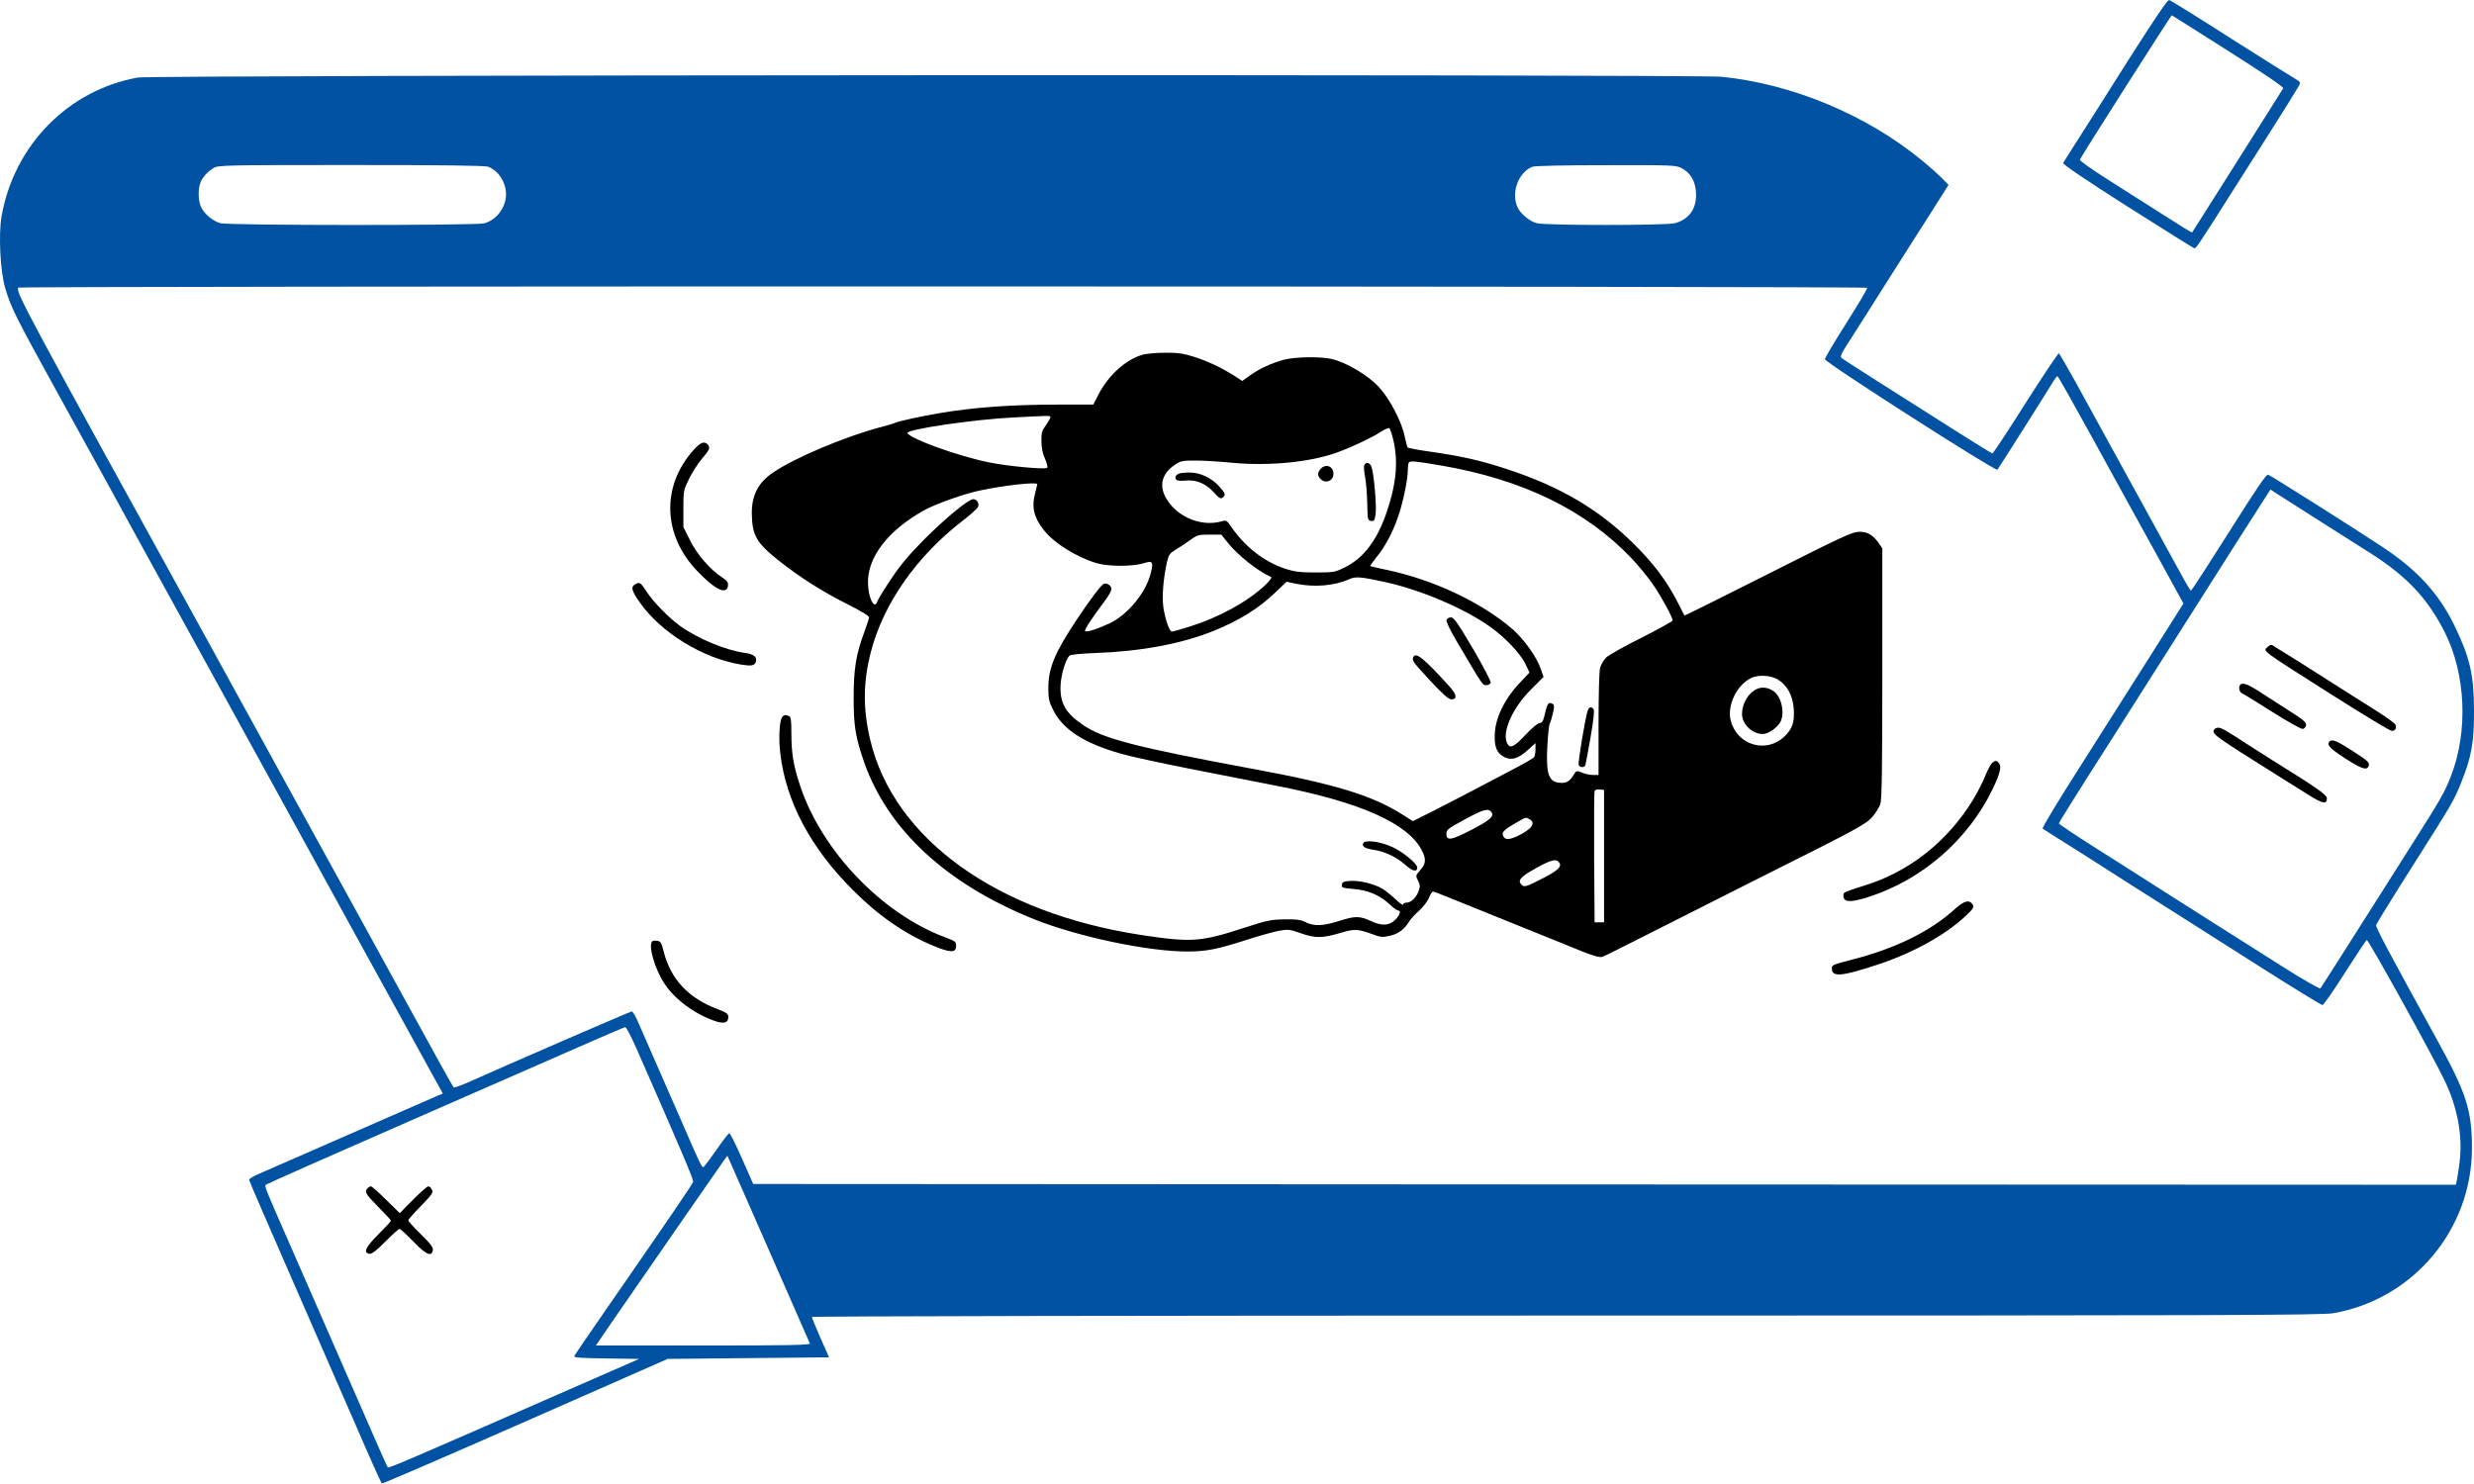 <?xml version="1.0" encoding="utf-8"?>
<svg viewBox="201.02 269.29 1569.29 941.31"
  xmlns="http://www.w3.org/2000/svg">
  <g transform="matrix(0.1, 0, 0, -0.1, 0, 1478)" fill="#000000" stroke="none">
    <path d="M15515 11713 c-131 -208 -278 -439 -325 -513 -48 -74 -89 -140 -93 -147 -5 -7 136 -103 403 -273 226 -143 417 -263 425 -266 15 -6 4 -22 263 386 341 536 412 650 412 660 0 5 -9 14 -21 21 -12 6 -195 121 -408 256 -212 136 -393 248 -401 250 -10 3 -87 -110 -255 -374z m629 51 c227 -144 354 -230 349 -237 -10 -18 -574 -910 -578 -915 -2 -2 -83 48 -181 111 -99 62 -259 165 -357 227 -98 62 -176 118 -174 124 8 21 578 916 583 916 1 0 163 -102 358 -226z" style="fill: rgb(1, 82, 163);"/>
    <path d="M2883 11595 c-441 -80 -784 -430 -863 -881 -20 -115 -8 -349 23 -454 38 -127 62 -175 329 -660 302 -547 398 -722 503 -915 45 -82 268 -487 495 -900 227 -412 626 -1139 887 -1615 262 -476 495 -900 519 -943 l43 -78 -42 -18 c-89 -39 -1085 -474 -1134 -496 -29 -13 -53 -28 -53 -33 0 -6 138 -324 306 -708 168 -385 332 -760 364 -834 90 -209 167 -380 172 -386 3 -2 412 174 909 393 l904 398 512 5 512 5 -55 124 c-30 68 -54 128 -54 132 0 5 2123 9 4784 9 4160 0 4794 2 4867 15 508 89 879 532 879 1048 0 241 -36 352 -227 697 -309 562 -384 703 -381 718 3 9 106 177 230 372 261 412 264 417 312 538 63 156 80 252 79 447 0 228 -25 338 -123 541 -99 204 -236 354 -455 499 -184 122 -707 452 -727 460 -12 5 -70 -80 -249 -364 -129 -204 -237 -371 -241 -371 -4 0 -24 33 -46 73 -70 127 -590 1075 -689 1255 -53 95 -99 174 -103 177 -4 3 -99 -139 -211 -315 -111 -176 -206 -320 -211 -320 -4 0 -112 67 -240 148 -128 82 -339 215 -468 297 -129 82 -241 154 -248 160 -11 10 -3 28 41 96 30 46 141 221 247 389 106 168 238 374 292 459 l98 155 -42 43 c-24 24 -81 75 -129 114 -349 287 -821 484 -1268 529 -167 16 -9954 12 -10048 -5z m2224 -566 c64 -24 113 -99 113 -174 0 -83 -59 -163 -138 -185 -51 -14 -1623 -14 -1675 1 -47 13 -106 63 -123 106 -17 39 -18 111 -3 150 13 34 44 70 84 94 29 18 68 19 872 19 572 0 851 -3 870 -11z m7572 -10 c55 -30 84 -80 89 -151 7 -100 -40 -171 -133 -197 -53 -15 -825 -15 -878 0 -47 13 -106 63 -123 106 -39 92 9 217 96 252 15 6 199 10 469 10 429 1 444 0 480 -20z m1175 -758 c3 -4 -56 -104 -131 -222 -75 -118 -137 -222 -137 -231 -1 -20 1083 -714 1094 -701 8 9 325 510 355 561 11 17 22 32 26 32 4 0 102 -174 219 -387 117 -214 296 -538 397 -721 l183 -334 -206 -326 c-114 -180 -317 -500 -451 -711 -135 -211 -241 -387 -236 -391 4 -4 64 -42 133 -85 69 -43 186 -117 260 -165 74 -48 245 -156 380 -242 135 -85 412 -262 617 -392 205 -130 378 -236 385 -236 7 1 72 93 143 206 72 113 134 206 138 207 11 2 417 -732 492 -888 86 -178 119 -363 95 -535 -6 -47 -14 -95 -17 -108 l-5 -22 -5400 2 -5400 3 -72 163 c-39 89 -75 161 -80 159 -6 -2 -43 -50 -83 -108 -40 -57 -76 -105 -81 -107 -10 -3 -21 19 -144 303 -96 220 -221 505 -275 628 -14 31 -30 57 -35 57 -9 0 -795 -341 -1038 -450 -47 -21 -88 -35 -92 -32 -4 4 -41 70 -84 147 -42 77 -111 203 -154 280 -42 77 -218 397 -390 710 -172 314 -385 701 -473 860 -87 160 -200 364 -250 455 -50 91 -136 248 -192 350 -1181 2143 -1236 2245 -1219 2272 7 11 11721 10 11728 -1z m2841 -1461 c127 -80 284 -180 350 -222 233 -148 364 -288 473 -503 133 -265 149 -626 40 -909 -42 -109 -61 -142 -272 -474 -100 -158 -265 -417 -366 -577 -101 -159 -187 -294 -191 -299 -4 -5 -106 53 -226 129 -120 76 -283 180 -363 230 -80 51 -251 159 -380 241 -129 83 -337 215 -462 294 -126 80 -228 148 -228 153 0 4 78 130 173 280 96 149 245 385 332 522 87 138 236 372 330 520 94 149 227 358 295 465 68 107 144 226 168 263 l44 68 26 -17 c15 -10 131 -84 257 -164z m-10647 -3367 c289 -657 362 -830 359 -844 -4 -16 -161 -245 -555 -814 -107 -154 -197 -286 -199 -292 -4 -10 43 -13 203 -15 l208 -3 -450 -197 c-1015 -445 -1138 -498 -1144 -491 -4 5 -43 91 -87 193 -218 500 -473 1082 -538 1230 -151 344 -158 361 -149 370 5 5 432 194 949 420 517 227 1026 449 1130 495 105 46 195 84 201 85 7 0 39 -62 72 -137z m765 -1108 c80 -181 186 -424 237 -540 51 -115 94 -216 97 -222 4 -10 -135 -13 -676 -13 l-681 0 92 135 c235 341 694 1003 717 1035 l25 34 22 -49 c12 -28 87 -198 167 -380z" style="fill: rgb(1, 82, 163);"/>
    <path d="M9253 9835 c-105 -32 -212 -130 -274 -249 l-34 -66 -225 0 c-295 0 -533 -17 -755 -55 -102 -17 -263 -52 -275 -60 -5 -3 -44 -15 -86 -26 -230 -60 -551 -195 -690 -290 -95 -64 -136 -145 -135 -260 2 -138 29 -186 170 -298 135 -107 273 -195 436 -277 90 -45 139 -75 138 -85 -1 -8 -15 -50 -31 -94 -52 -140 -67 -232 -67 -415 0 -181 12 -252 67 -410 151 -429 523 -772 1077 -995 278 -111 721 -205 971 -205 120 0 191 14 365 70 83 27 180 54 216 61 60 11 69 10 143 -16 91 -32 136 -31 256 5 80 24 105 23 195 -10 53 -20 66 -21 112 -10 52 11 91 40 123 92 9 15 37 45 62 67 25 23 53 59 62 81 9 22 20 40 26 40 5 0 47 -15 92 -34 104 -42 729 -295 861 -348 66 -26 106 -37 120 -32 12 4 81 37 152 74 72 37 442 223 822 415 638 319 696 351 736 395 24 26 49 66 55 88 9 29 12 248 12 829 l0 790 -22 33 c-37 53 -72 74 -125 73 -43 0 -109 -31 -576 -267 -291 -147 -530 -266 -532 -264 -1 1 -19 35 -38 74 -68 136 -156 255 -282 379 -221 219 -466 364 -804 475 -169 56 -291 83 -486 111 -77 11 -143 23 -146 27 -3 4 -11 34 -18 67 -17 91 -94 240 -163 315 -69 76 -209 159 -303 180 -71 16 -230 13 -300 -5 -78 -21 -156 -57 -216 -100 l-49 -35 -52 34 c-83 52 -166 91 -256 120 -68 21 -102 26 -185 25 -56 0 -121 -6 -144 -14z m-580 -391 c3 -3 -9 -26 -26 -51 -28 -39 -32 -52 -31 -106 0 -41 8 -79 23 -111 12 -27 18 -53 14 -57 -14 -12 -252 10 -372 35 -195 40 -492 147 -515 185 -15 23 432 89 684 100 91 5 177 9 191 9 14 1 28 -1 32 -4z m2171 -132 c37 -139 26 -284 -35 -466 -61 -184 -148 -299 -267 -358 -64 -32 -71 -33 -187 -33 -100 0 -132 4 -194 24 -130 43 -254 139 -339 263 -31 45 -33 46 -64 37 -120 -34 -266 21 -339 128 -60 86 -46 168 39 228 41 28 50 30 135 30 51 0 155 -6 232 -14 234 -22 494 3 666 65 91 33 223 95 279 132 25 16 49 26 53 22 4 -4 14 -30 21 -58z m299 -177 c526 -89 929 -286 1221 -595 41 -45 100 -115 129 -158 52 -74 127 -211 127 -232 0 -5 -89 -54 -197 -109 -109 -54 -210 -111 -225 -126 -15 -15 -32 -44 -38 -64 -6 -21 -10 -173 -10 -358 l0 -323 -35 0 c-20 0 -51 7 -70 15 -34 14 -36 13 -52 -13 -24 -39 -43 -52 -76 -52 -82 0 -101 48 -92 229 4 75 11 141 15 146 4 6 13 34 20 64 10 44 10 55 -1 62 -25 15 -34 4 -48 -59 -12 -50 -18 -62 -34 -62 -11 0 -49 -31 -90 -75 -74 -79 -100 -91 -118 -51 -32 70 37 224 153 339 l79 79 -17 50 c-24 73 -105 187 -176 250 -196 171 -502 316 -800 379 -57 12 -104 23 -106 24 -2 2 17 29 42 60 52 63 102 158 135 255 30 86 61 234 61 291 0 25 3 49 7 52 11 11 44 8 196 -18z m-2553 -120 c0 -2 -7 -30 -15 -62 -22 -85 -6 -151 57 -230 64 -82 207 -171 334 -209 73 -22 228 -22 297 -1 59 19 65 10 47 -61 -30 -124 -145 -264 -260 -319 -76 -36 -147 -59 -157 -50 -6 7 42 81 124 190 24 31 43 66 43 77 0 21 -27 40 -48 33 -16 -6 -83 -94 -169 -223 -143 -215 -183 -311 -183 -438 0 -68 4 -87 31 -140 61 -123 195 -210 426 -276 65 -19 269 -63 453 -99 184 -36 427 -84 540 -106 531 -104 831 -238 919 -409 29 -56 26 -85 -10 -126 -30 -34 -30 -35 -14 -66 13 -25 14 -38 5 -63 -14 -43 -49 -77 -77 -77 -13 0 -23 -5 -23 -12 0 -7 -21 8 -47 33 -27 25 -64 55 -83 67 -53 31 -143 53 -202 50 -45 -3 -53 -6 -56 -24 -3 -19 3 -21 72 -27 91 -7 166 -38 229 -96 24 -23 49 -41 56 -41 29 0 -5 -58 -46 -79 -34 -17 -73 -13 -131 14 -68 31 -98 31 -197 -1 -102 -32 -158 -35 -210 -9 -32 16 -59 20 -135 19 -85 -1 -111 -6 -250 -51 -284 -93 -340 -97 -662 -48 -917 140 -1570 611 -1718 1239 -47 196 -45 368 5 559 79 304 288 603 580 829 50 38 94 78 99 89 10 21 -7 49 -31 49 -29 0 -171 -117 -304 -249 -102 -103 -155 -165 -216 -257 -45 -67 -84 -131 -88 -143 -18 -57 -58 23 -59 119 -2 164 127 331 355 459 72 40 254 105 355 126 156 33 364 56 364 40z m1208 -371 c62 -79 194 -183 275 -218 7 -3 -10 -25 -38 -52 -113 -106 -292 -204 -480 -263 -54 -17 -104 -31 -111 -31 -16 0 -41 72 -54 151 -10 68 -2 177 22 288 11 48 17 57 55 80 24 14 65 42 92 61 45 33 53 35 123 35 l75 0 41 -51z m1002 -251 c221 -48 496 -165 660 -281 94 -66 192 -169 225 -235 l27 -57 -65 -69 c-92 -97 -150 -217 -155 -316 -5 -85 12 -126 59 -151 46 -23 89 -11 148 42 l51 46 0 -39 c0 -21 -4 -43 -8 -49 -4 -7 -63 -41 -132 -77 -69 -36 -190 -100 -270 -142 -80 -42 -195 -101 -256 -132 l-112 -56 -66 42 c-193 122 -430 194 -951 290 -739 137 -951 192 -1076 279 -106 72 -143 134 -142 237 0 69 30 174 57 202 7 7 70 13 167 17 285 10 543 58 744 139 166 67 289 143 397 247 l69 66 62 -13 c114 -23 239 -13 330 27 46 21 73 19 237 -17z m2485 -616 c59 -34 97 -101 103 -185 6 -87 -8 -128 -57 -176 -115 -112 -300 -59 -342 97 -25 95 34 223 126 271 44 23 122 20 170 -7z m-1100 -1122 l0 -420 -30 0 -30 0 -3 410 c-1 225 0 416 3 423 3 8 16 12 32 10 l28 -3 0 -420z m-716 281 c22 -26 -4 -51 -121 -112 -131 -68 -163 -74 -163 -29 0 28 8 34 115 92 119 65 149 73 169 49z m242 -46 c45 -24 15 -65 -78 -109 -53 -24 -79 -23 -89 4 -9 22 10 40 80 80 71 40 62 38 87 25z m188 -274 c22 -27 -6 -53 -113 -107 -90 -46 -106 -51 -120 -39 -34 28 -15 52 84 107 99 55 130 63 149 39z"/>
    <path d="M10664 9135 c-4 -8 -1 -44 6 -79 6 -35 12 -110 13 -167 2 -99 3 -104 24 -107 19 -3 23 3 29 44 7 50 -11 261 -27 301 -10 26 -37 31 -45 8z"/>
    <path d="M10387 9112 c-22 -25 -21 -45 3 -67 29 -27 74 -10 78 28 6 53 -46 77 -81 39z"/>
    <path d="M9490 9083 c-22 -9 -30 -26 -19 -39 5 -7 28 -9 59 -6 69 6 128 -18 179 -74 34 -38 44 -44 56 -34 22 18 19 25 -22 72 -49 54 -123 88 -188 87 -27 0 -57 -3 -65 -6z"/>
    <path d="M12081 7578 c-14 -39 -63 -330 -57 -344 6 -16 32 -19 41 -5 3 6 18 86 34 178 20 117 26 172 19 181 -15 18 -27 15 -37 -10z"/>
    <path d="M10657 6737 c-8 -22 10 -33 67 -42 70 -10 147 -47 200 -95 45 -41 76 -48 76 -17 0 24 -88 97 -156 129 -77 36 -177 49 -187 25z"/>
    <path d="M11186 8154 c-4 -10 21 -63 65 -137 169 -287 163 -277 187 -277 12 0 25 7 28 15 3 8 -46 102 -112 215 -96 163 -122 200 -140 200 -12 0 -25 -7 -28 -16z"/>
    <path d="M10974 7916 c-8 -21 0 -31 115 -155 73 -78 110 -111 126 -111 41 0 37 28 -12 83 -162 179 -214 221 -229 183z"/>
    <path d="M13155 7716 c-54 -24 -95 -92 -95 -158 0 -66 64 -128 132 -128 33 0 85 35 109 72 34 56 10 168 -44 202 -35 22 -70 26 -102 12z"/>
    <path d="M6406 9228 c-201 -229 -191 -534 24 -761 113 -120 191 -158 198 -96 2 21 -5 31 -38 53 -77 51 -159 146 -203 235 l-42 84 0 117 c0 114 1 118 37 191 20 40 57 98 82 127 48 56 54 70 34 90 -22 22 -46 12 -92 -40z"/>
    <path d="M6038 8379 c-28 -16 -21 -41 31 -115 134 -191 400 -354 639 -393 68 -11 87 -8 96 15 12 30 -12 51 -65 58 -123 16 -299 89 -414 171 -70 50 -169 151 -211 215 -40 62 -47 67 -76 49z"/>
    <path d="M6972 7538 c-18 -23 -24 -134 -12 -234 36 -303 193 -598 460 -864 164 -165 330 -279 513 -355 107 -44 142 -44 142 0 0 27 -5 31 -70 55 -401 150 -781 547 -919 960 -43 130 -56 206 -56 336 0 84 -3 103 -16 108 -23 9 -30 8 -42 -6z"/>
    <path d="M14648 7248 c-9 -7 -29 -44 -44 -81 -14 -37 -49 -105 -76 -150 -163 -269 -409 -463 -696 -550 -62 -19 -118 -39 -123 -44 -6 -6 -8 -20 -4 -32 9 -29 53 -28 154 4 341 108 634 362 790 684 47 98 59 145 41 166 -15 18 -21 19 -42 3z"/>
    <path d="M14410 6319 c-152 -139 -374 -249 -646 -319 -133 -35 -134 -35 -134 -59 0 -55 63 -49 288 25 223 73 430 187 560 309 49 46 55 56 46 72 -21 34 -55 26 -114 -28z"/>
    <path d="M6147 6114 c-26 -27 17 -176 78 -268 65 -99 189 -191 317 -236 60 -21 88 -13 88 24 0 21 -10 28 -70 51 -184 70 -296 190 -340 365 -14 56 -20 65 -41 68 -14 2 -28 0 -32 -4z"/>
    <path d="M16396 7984 c-32 -31 -62 -8 413 -310 194 -123 362 -224 372 -224 22 0 32 15 25 38 -4 9 -57 48 -119 87 -61 38 -168 106 -237 150 -111 72 -396 251 -427 269 -6 3 -19 -1 -27 -10z"/>
    <path d="M16216 7735 c-7 -19 2 -42 19 -49 8 -3 93 -55 189 -116 98 -62 183 -110 193 -108 10 2 19 13 21 24 3 18 -18 35 -113 95 -63 41 -148 95 -188 121 -75 49 -111 59 -121 33z"/>
    <path d="M16053 7454 c-10 -26 10 -40 402 -286 61 -38 150 -94 198 -124 90 -57 117 -62 117 -22 0 22 -66 68 -348 243 -27 17 -91 58 -143 91 -155 101 -178 114 -199 114 -11 0 -23 -7 -27 -16z"/>
    <path d="M16787 7383 c-21 -20 1 -44 96 -106 106 -68 140 -80 151 -51 9 23 3 29 -105 99 -94 61 -126 74 -142 58z"/>
    <path d="M4342 4548 c-22 -22 -13 -37 68 -119 44 -44 80 -83 80 -87 0 -4 -36 -43 -80 -87 -82 -82 -98 -117 -55 -123 14 -2 45 22 100 78 44 44 84 80 89 80 6 0 45 -36 88 -80 76 -79 110 -96 122 -64 9 22 -4 41 -83 119 -39 38 -71 74 -71 79 0 5 36 47 81 92 71 73 79 85 69 103 -6 12 -16 21 -23 21 -7 0 -50 -38 -97 -85 l-84 -85 -87 85 c-47 47 -91 85 -96 85 -5 0 -14 -5 -21 -12z"/>
  </g>
</svg>